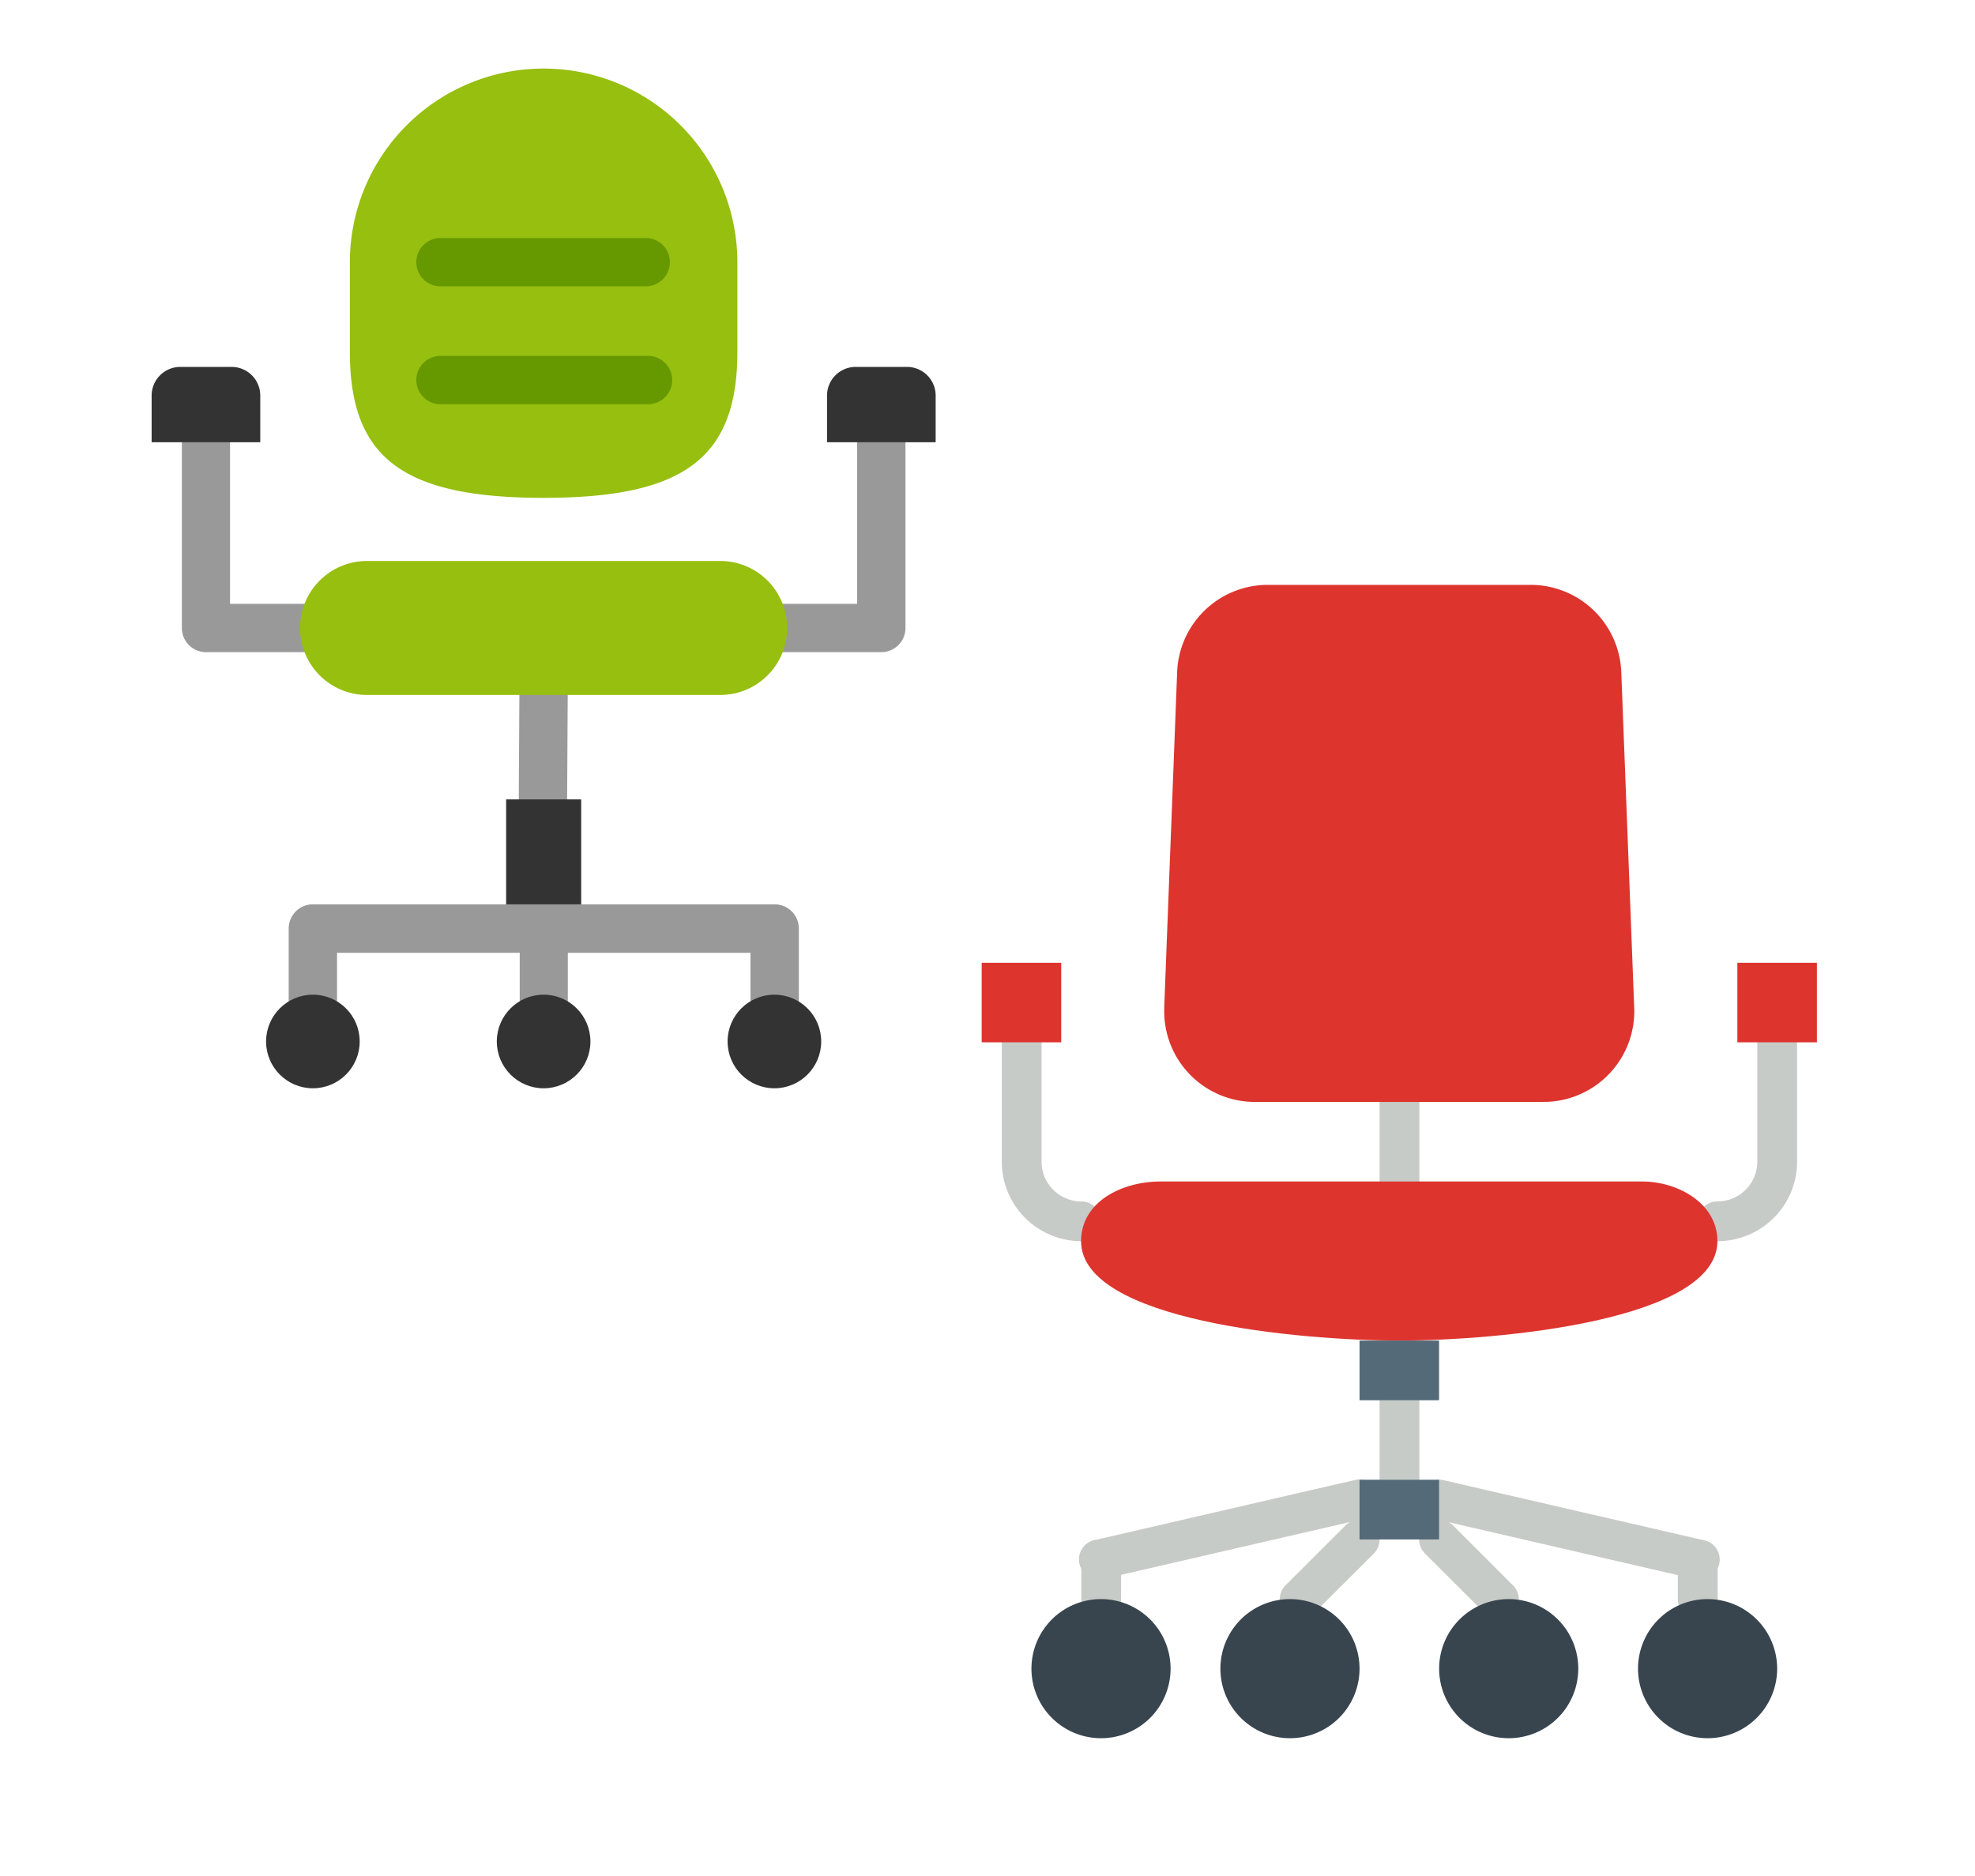 <svg id="Layer_1" data-name="Layer 1" xmlns="http://www.w3.org/2000/svg" viewBox="0 0 400 380"><defs><style>.cls-1{fill:#999;}.cls-2{fill:#96bf0f;}.cls-3{fill:#333;}.cls-4{fill:#690;}.cls-5{fill:#c7cbc7;}.cls-6{fill:#dd342e;}.cls-7{fill:#546a79;}.cls-8{fill:#38454f;}</style></defs><title>Artboard 1chairs2</title><rect class="cls-1" x="94.55" y="146.45" width="30.94" height="9.79" transform="translate(-41.95 260.49) rotate(-89.67)"/><path class="cls-1" d="M173.59,84.69v37.62h-127V84.69H36.83V127.2a4.9,4.9,0,0,0,4.9,4.9H178.49a4.9,4.9,0,0,0,4.9-4.9V84.69Z"/><path class="cls-2" d="M110.1,13.89A39.24,39.24,0,0,0,70.86,53.13V71.29c0,21.67,11,29.55,39.24,29.55s39.24-7.93,39.24-29.55V53.13A39.24,39.24,0,0,0,110.1,13.89Z"/><path class="cls-2" d="M159.43,127.21a13.56,13.56,0,0,1-13.56,13.56H74.34a13.57,13.57,0,1,1,0-27.14h71.52a13.56,13.56,0,0,1,13.56,13.56Z"/><path class="cls-3" d="M46.9,74.32H36.51a5.81,5.81,0,0,0-5.8,5.81v9.45h22V80.14A5.8,5.8,0,0,0,46.9,74.32Z"/><path class="cls-3" d="M183.66,74.32H173.3a5.8,5.8,0,0,0-5.8,5.81v9.45h22V80.14a5.81,5.81,0,0,0-5.79-5.82Z"/><rect class="cls-3" x="102.51" y="161.92" width="15.2" height="26.14"/><path class="cls-1" d="M156.84,183.18H63.37a4.9,4.9,0,0,0-4.9,4.9v18.3a4.9,4.9,0,1,0,9.79.48q0-.24,0-.48V193h37v13.41H115V193h37v13.41a4.9,4.9,0,1,0,9.79.48q0-.24,0-.48V188.07A4.9,4.9,0,0,0,156.84,183.18Z"/><path class="cls-4" d="M131,58h-42a4.9,4.9,0,0,1,0-9.79h42A4.9,4.9,0,0,1,131,58Z"/><path class="cls-4" d="M131,81.88h-42a4.9,4.9,0,0,1,0-9.79h42a4.9,4.9,0,0,1,.48,9.79Z"/><circle class="cls-3" cx="63.37" cy="210.96" r="9.48"/><circle class="cls-3" cx="156.84" cy="210.96" r="9.48"/><circle class="cls-3" cx="110.1" cy="210.96" r="9.48"/><path class="cls-5" d="M283.41,303.76a4,4,0,0,1-4-4s0,0,0-.06V283.63a4,4,0,0,1,8.06,0v16.06a4,4,0,0,1-4,4h0"/><path class="cls-5" d="M223,327.94a4,4,0,0,1-4-4h0v-8.06a4,4,0,0,1,8.06,0v8.06a4,4,0,0,1-4,4h0"/><path class="cls-5" d="M223,319.87a4,4,0,0,1-.9-8l52.35-12.09a4,4,0,1,1,1.81,7.86l-52.35,12.09a4.17,4.17,0,0,1-.91.1"/><path class="cls-5" d="M343.82,327.94a4,4,0,0,1-4-4h0v-8.06a4,4,0,1,1,8.06,0h0v8.06a4,4,0,0,1-4,4h0"/><path class="cls-5" d="M343.82,319.87a4.18,4.18,0,0,1-.91-.1l-52.35-12.09a4,4,0,1,1,1.81-7.86l52.35,12.09a4,4,0,0,1-.9,8"/><path class="cls-5" d="M263.26,327.94a4,4,0,0,1-2.85-6.87L272.5,309a4,4,0,1,1,5.74,5.69h0l-12.13,12.09a4,4,0,0,1-2.85,1.2"/><path class="cls-5" d="M303.54,327.94a4,4,0,0,1-2.85-1.2l-12.09-12.06A4,4,0,1,1,294.3,309h0l12.09,12.09a4,4,0,0,1-2.85,6.87"/><path class="cls-5" d="M219,251.41a16.12,16.12,0,0,1-16.11-16.11V211.13a4,4,0,1,1,8.06,0V235.3a8.06,8.06,0,0,0,8.06,8.06,4,4,0,1,1,0,8.06"/><polygon class="cls-6" points="198.82 211.13 214.93 211.13 214.93 195.02 198.82 195.02 198.82 211.13"/><path class="cls-5" d="M347.85,251.41a4,4,0,0,1,0-8.06,8.06,8.06,0,0,0,8.06-8.06h0V211.13a4,4,0,1,1,8.06,0V235.3a16.12,16.12,0,0,1-16.11,16.11"/><polygon class="cls-6" points="351.87 211.13 367.98 211.13 367.98 195.02 351.87 195.02 351.87 211.13"/><path class="cls-5" d="M283.41,243.3a4,4,0,0,1-4-4V219.2a4,4,0,0,1,8.06,0v20.09a4,4,0,0,1-4,4"/><path class="cls-6" d="M312.64,223.21H254.21a18.37,18.37,0,0,1-18.42-18.32q0-.38,0-.76l2.62-68a18.37,18.37,0,0,1,18.36-17.66H310a18.37,18.37,0,0,1,18.36,17.66l2.62,68a18.37,18.37,0,0,1-17.65,19.06h-.71"/><path class="cls-6" d="M283.39,271.54c-20.13,0-64.44-4-64.44-20.13,0-7.93,8.18-12.09,16.11-12.09h97.61c6.92,0,15.16,4.28,15.16,12.09,0,16.11-44.45,20.13-64.44,20.13"/><polygon class="cls-7" points="275.35 283.63 291.46 283.63 291.46 271.54 275.35 271.54 275.35 283.63"/><polygon class="cls-7" points="275.35 311.83 291.46 311.83 291.46 299.74 275.35 299.74 275.35 311.83"/><path class="cls-8" d="M237.08,338A14.09,14.09,0,1,1,223,323.91,14.09,14.09,0,0,1,237.08,338"/><path class="cls-8" d="M359.93,338a14.09,14.09,0,1,1-14.09-14.09h0A14.09,14.09,0,0,1,359.93,338"/><path class="cls-8" d="M275.35,338a14.09,14.09,0,1,1-14.09-14.09h0A14.09,14.09,0,0,1,275.35,338"/><path class="cls-8" d="M319.65,338a14.09,14.09,0,1,1-14.09-14.09h0A14.09,14.09,0,0,1,319.65,338"/></svg>